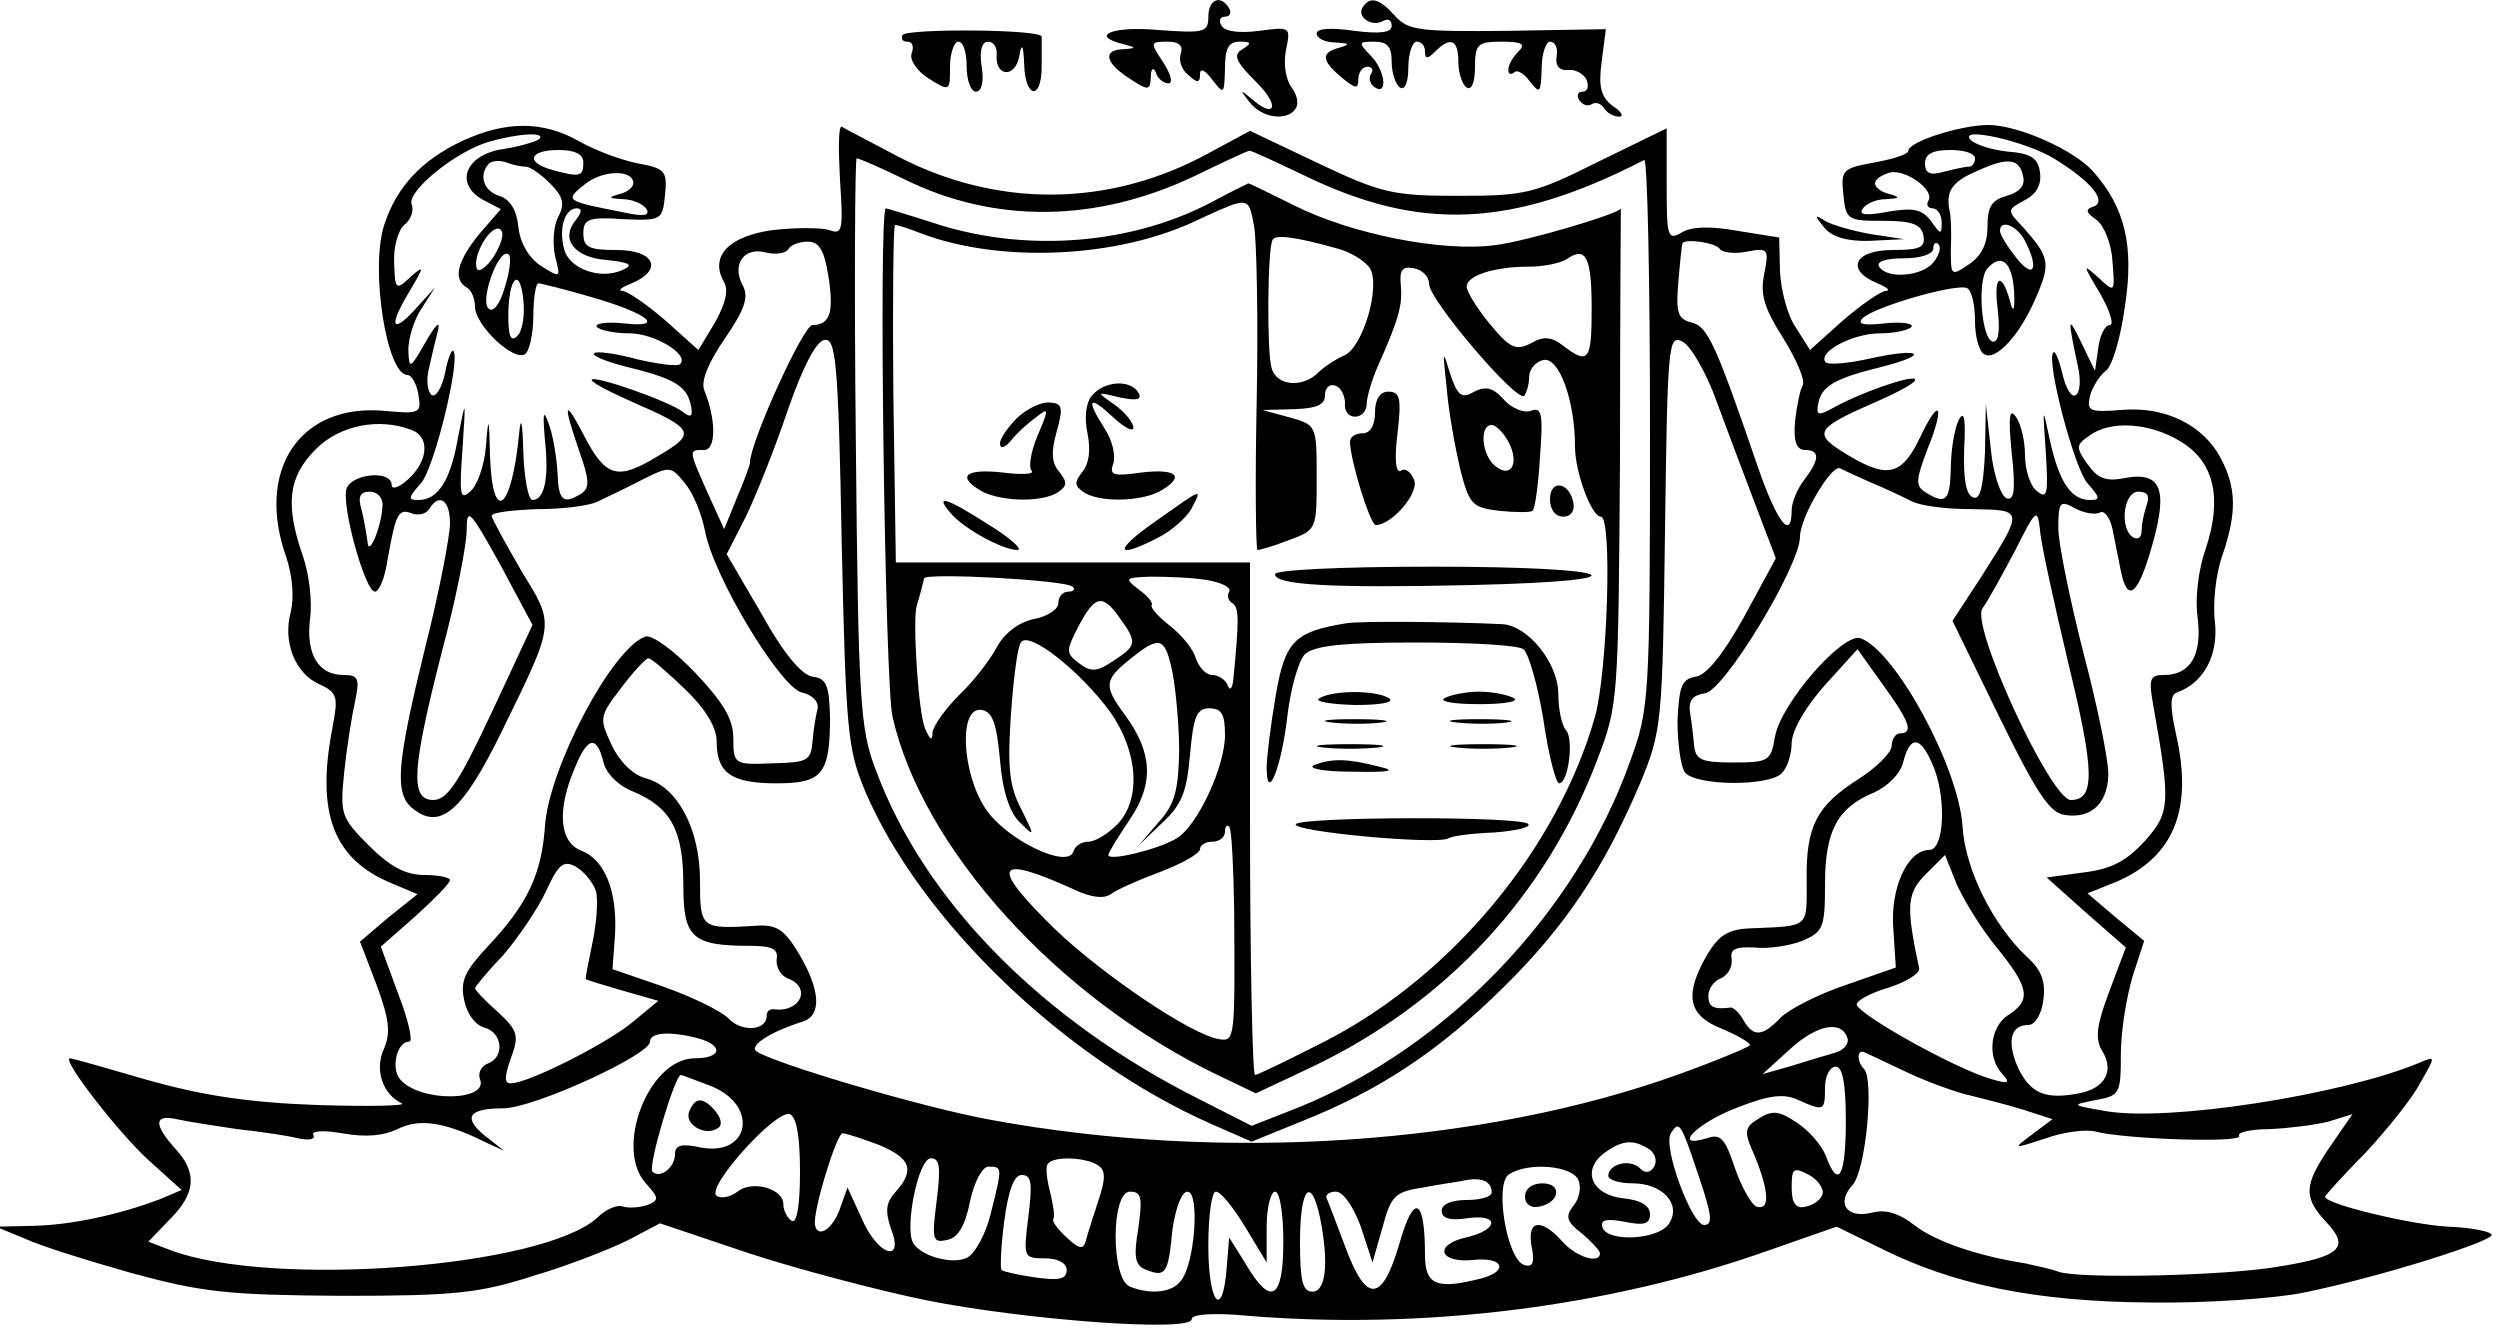 <?xml version="1.0" standalone="no"?>
<!DOCTYPE svg PUBLIC "-//W3C//DTD SVG 20010904//EN"
 "http://www.w3.org/TR/2001/REC-SVG-20010904/DTD/svg10.dtd">
<svg version="1.0" xmlns="http://www.w3.org/2000/svg"
 width="300pt" height="160pt" viewBox="0 0 300 160"
 preserveAspectRatio="xMidYMid meet">
<g transform="translate(0,160) scale(0.1,-0.1)"
fill="#000000" stroke="none">
<path d="M1450 1580 c0 -19 -5 -20 -60 -16 -56 5 -83 -7 -42 -17 16 -4 16 -5
0 -6 -25 -1 -22 -16 7 -35 23 -15 25 -15 26 1 0 11 3 13 6 6 2 -7 9 -13 15
-13 6 0 3 11 -6 25 -16 24 -16 25 5 25 14 0 19 -5 16 -14 -3 -8 1 -20 9 -26
11 -10 14 -10 14 1 0 8 6 5 15 -7 14 -18 14 -17 15 14 0 24 4 32 18 32 14 0
14 -2 3 -9 -12 -7 -8 -15 17 -40 29 -29 22 -45 -8 -18 -12 10 -12 9 -1 -5 15
-20 46 -24 56 -8 4 6 1 17 -5 25 -7 9 -10 28 -7 44 6 29 6 29 -32 24 -23 -3
-41 -1 -45 6 -4 6 -2 11 4 11 6 0 8 5 5 10 -10 17 -25 11 -25 -10z"/>
<path d="M1635 1591 c-7 -12 12 -24 25 -16 6 3 10 1 10 -6 0 -8 -13 -10 -45
-6 -27 4 -45 3 -45 -3 0 -6 10 -11 23 -11 16 -1 18 -2 5 -6 -23 -6 -23 -15 2
-36 17 -14 20 -14 20 -2 0 8 5 15 11 15 5 0 8 -4 4 -9 -3 -5 -1 -12 5 -16 16
-10 12 22 -6 39 -14 15 -14 16 5 16 16 0 21 -6 21 -24 0 -14 5 -28 10 -31 6
-4 10 7 10 24 0 17 5 31 10 31 6 0 10 -5 10 -12 0 -9 3 -9 12 0 19 19 28 14
28 -12 0 -14 5 -28 10 -31 6 -4 10 7 10 24 0 28 3 31 32 31 25 0 29 -3 20 -12
-7 -7 -12 -16 -12 -22 0 -5 3 -6 7 -3 3 4 12 -1 19 -11 12 -15 13 -14 14 16 0
17 5 32 10 32 6 0 10 -8 8 -17 -2 -12 3 -18 14 -17 9 1 19 -5 22 -12 3 -8 1
-14 -5 -14 -6 0 -7 -5 -4 -10 4 -6 10 -8 15 -5 5 3 11 1 15 -5 3 -5 11 -10 18
-10 6 0 3 6 -8 13 -14 11 -17 23 -13 53 l5 39 -117 -2 c-105 -1 -120 0 -136
18 -19 21 -30 24 -39 10z"/>
<path d="M1083 1558 c-2 -5 0 -8 6 -8 6 0 8 -6 5 -14 -3 -7 6 -21 20 -30 26
-16 26 -16 26 14 0 16 5 30 10 30 6 0 10 -13 10 -30 0 -16 5 -30 11 -30 7 0
10 12 7 30 -3 19 0 30 8 30 6 0 11 -7 10 -16 -2 -26 22 -28 27 -2 3 17 5 15 6
-9 1 -41 21 -44 21 -3 0 17 0 33 0 36 0 9 -161 10 -167 2z"/>
<path d="M555 1431 c-49 -23 -79 -55 -94 -101 -17 -53 3 -180 28 -180 5 0 11
-11 13 -23 4 -23 2 -24 -41 -20 -102 9 -155 -72 -117 -177 7 -22 9 -47 5 -64
-10 -36 5 -74 34 -87 22 -10 23 -15 16 -52 -20 -103 1 -158 71 -187 l31 -13
-35 -28 -34 -29 20 -52 c15 -41 17 -57 9 -76 -12 -25 -2 -55 21 -66 7 -3 -39
-4 -102 -2 -84 3 -139 12 -203 30 -48 14 -90 26 -93 26 -11 0 57 -88 94 -122
l40 -36 -26 -11 c-50 -19 -107 -31 -152 -32 l-45 -1 34 -14 c19 -9 77 -27 130
-42 85 -23 115 -26 251 -27 135 0 165 3 230 24 41 12 92 32 114 43 l38 20 107
-36 c58 -19 153 -44 211 -56 119 -24 320 -39 320 -23 0 6 26 8 68 4 209 -17
431 10 623 78 l83 29 49 -24 c90 -46 190 -66 327 -67 69 -1 152 5 185 12 89
18 225 61 225 69 0 4 -24 9 -52 10 -43 2 -148 27 -148 36 0 1 21 25 48 52 26
28 56 65 66 84 19 33 19 33 0 25 -93 -39 -305 -72 -379 -58 -40 7 -40 7 -10
13 29 5 30 8 30 55 0 28 7 69 14 93 l14 43 -34 28 -34 29 35 14 c69 30 92 87
71 178 -7 32 -7 46 1 49 32 11 50 44 46 84 -3 23 1 59 9 81 17 50 17 80 -2
116 -21 40 -67 63 -120 58 -38 -3 -41 -1 -37 17 3 11 12 25 19 30 8 6 18 41
23 78 11 72 0 118 -38 161 -23 26 -90 56 -126 56 -33 0 -96 -20 -96 -31 0 -4
-18 -10 -41 -14 -38 -7 -40 -9 -37 -38 3 -31 5 -32 48 -32 34 0 45 -4 48 -17
3 -15 -4 -18 -37 -18 -46 0 -57 -24 -18 -40 12 -5 16 -9 10 -9 -7 -1 -30 -17
-52 -36 l-39 -35 -17 27 c-10 14 -18 45 -19 67 l-1 41 -50 8 c-33 6 -56 5 -67
-2 -17 -10 -18 -5 -18 57 l0 68 -82 -40 c-76 -38 -87 -41 -167 -41 -79 0 -93
3 -169 39 l-82 39 -50 -27 c-119 -65 -254 -66 -374 -3 -34 18 -63 33 -66 35
-4 1 -4 -28 -2 -64 4 -61 3 -66 -13 -60 -10 3 -40 3 -67 0 -53 -7 -76 -31 -60
-61 7 -11 3 -26 -10 -50 l-20 -33 -39 35 c-22 19 -45 35 -52 36 -6 0 -2 4 11
9 38 16 28 40 -18 40 -33 0 -40 3 -40 20 0 17 6 20 48 17 46 -2 47 -1 50 29 3
29 0 32 -33 38 -20 4 -52 16 -71 27 -43 24 -87 24 -139 0z m92 2 c-4 -3 -24
-9 -44 -12 -45 -7 -58 -42 -23 -61 l21 -11 -26 -30 c-26 -32 -32 -54 -15 -64
6 -3 10 -14 10 -23 0 -22 46 -66 60 -57 5 3 10 24 10 46 0 21 3 39 6 39 3 0
31 -7 62 -16 70 -20 92 -38 40 -32 -20 2 -34 0 -32 -4 3 -4 20 -8 39 -8 31 0
73 -26 61 -37 -3 -3 -26 0 -52 6 -25 7 -49 10 -51 7 -3 -3 15 -10 38 -16 58
-14 73 -23 78 -46 3 -14 0 -16 -10 -8 -17 13 -109 45 -109 38 0 -3 21 -14 48
-26 76 -33 78 -38 32 -65 -49 -30 -63 -26 -89 24 -24 46 -26 40 -6 -18 12 -34
13 -44 3 -51 -22 -14 -28 -9 -29 25 -1 17 -5 43 -10 57 -7 20 -8 16 -5 -19 5
-46 -1 -71 -15 -71 -5 0 -10 26 -11 58 -1 36 -3 44 -5 22 -9 -93 -32 -111 -35
-27 -1 48 -2 49 -5 10 -2 -23 -11 -47 -19 -53 -12 -11 -13 -3 -9 51 4 61 4 62
-5 16 -9 -53 -24 -77 -48 -77 -13 0 -12 3 3 20 16 17 48 149 39 159 -2 2 -7
-10 -10 -27 -4 -18 -11 -29 -16 -26 -5 4 -7 18 -3 33 3 14 8 35 11 46 2 11 -4
4 -15 -15 -19 -33 -20 -34 -21 -10 0 14 7 37 16 50 l16 25 -20 -22 c-31 -35
-37 -27 -12 15 19 32 20 35 3 20 -18 -17 -19 -16 -20 17 -1 19 5 39 12 45 8 6
12 17 9 25 -6 15 52 63 93 75 35 10 69 12 60 3z m1819 -24 c44 -27 63 -51 46
-57 -10 -3 -9 -7 4 -16 9 -7 18 -29 19 -50 3 -37 3 -38 -17 -19 -19 17 -19 16
2 -19 12 -21 17 -38 12 -38 -6 0 -12 -12 -14 -27 l-4 -28 -17 35 c-16 33 -16
29 -3 -32 3 -15 2 -29 -3 -32 -5 -4 -12 8 -16 25 -4 17 -9 29 -11 26 -9 -9 25
-139 41 -157 15 -17 16 -20 3 -20 -23 0 -37 22 -48 71 -9 43 -9 42 -5 -14 3
-50 2 -57 -11 -46 -8 6 -14 26 -14 43 0 17 -5 38 -11 46 -8 11 -9 -1 -5 -43 5
-45 3 -58 -6 -55 -7 3 -16 28 -19 59 l-6 54 -1 -58 c-2 -42 -6 -57 -14 -54 -9
3 -12 22 -11 58 2 38 0 48 -7 34 -5 -11 -9 -37 -9 -57 -1 -39 -6 -44 -30 -29
-13 8 -12 15 2 52 21 52 15 64 -8 16 -22 -47 -39 -52 -86 -24 -45 27 -43 32
35 66 27 12 47 23 44 26 -5 5 -68 -17 -101 -36 -15 -8 -18 -7 -15 7 4 21 20
30 77 44 58 15 46 23 -14 10 -26 -6 -50 -8 -54 -5 -11 12 32 35 65 35 18 0 35
4 38 8 2 4 -12 6 -32 4 -25 -3 -34 -1 -27 6 14 14 115 43 126 36 5 -3 9 -20 9
-39 0 -19 5 -37 11 -40 14 -9 44 24 63 70 17 39 15 47 -16 82 -20 21 -20 21 2
33 14 7 20 19 18 33 -2 17 -11 23 -38 25 -19 2 -39 8 -45 14 -17 17 66 -1 101
-23z m-1766 -4 c0 -17 -4 -18 -37 -9 -33 9 -28 24 7 24 20 0 30 -5 30 -15z
m864 -15 c139 -68 250 -64 409 18 4 2 7 -145 7 -327 0 -322 -1 -332 -24 -395
-65 -182 -220 -343 -398 -415 l-56 -22 -63 32 c-189 95 -330 238 -388 395 -19
49 -21 82 -24 394 -2 187 -1 340 1 340 3 0 28 -11 57 -25 109 -54 232 -52 349
4 33 16 63 30 65 30 2 1 31 -13 65 -29z m806 20 c0 -5 -3 -10 -7 -10 -5 0 -18
-3 -30 -6 -17 -5 -23 -2 -23 10 0 11 9 16 30 16 17 0 30 -4 30 -10z m-1739
-10 c5 0 18 -9 29 -20 16 -16 18 -25 10 -40 -6 -11 -7 -32 -4 -47 7 -27 7 -27
-17 -12 -15 10 -25 28 -27 47 -2 20 -10 33 -23 37 -19 6 -25 25 -12 39 4 3 13
4 21 1 7 -3 18 -5 23 -5z m1797 -13 c2 -10 -5 -18 -20 -22 -18 -5 -23 -13 -23
-37 0 -20 -7 -35 -22 -45 -22 -15 -22 -14 -22 18 1 19 0 39 -1 44 -6 25 2 37
33 50 37 17 51 15 55 -8z m-1668 -7 c0 -5 -8 -11 -17 -13 -14 -4 -13 -5 4 -6
12 0 25 -6 29 -12 4 -8 -4 -9 -27 -4 -71 14 -72 14 -47 34 21 17 58 18 58 1z
m1554 -21 c-3 -5 0 -9 5 -9 6 0 11 -8 11 -17 0 -15 -1 -15 -13 2 -11 14 -21
16 -51 11 -26 -5 -36 -4 -31 3 3 6 16 12 28 12 17 1 18 2 5 6 -10 2 -18 8 -18
13 0 5 8 10 18 13 19 4 54 -21 46 -34z m-1623 -23 c-19 -23 -2 -45 37 -48 28
-3 33 -6 19 -12 -26 -12 -64 1 -70 25 -7 25 1 49 15 49 7 0 6 -5 -1 -14z m-98
-43 c-9 -14 -19 -21 -21 -15 -5 16 17 53 28 47 6 -4 2 -17 -7 -32z m1837 18
c17 -33 11 -47 -10 -21 -11 14 -20 28 -20 33 0 14 20 7 30 -12z m-1436 -42 c7
-44 2 -59 -19 -59 -11 0 -75 -141 -75 -165 0 -3 -7 -22 -16 -43 l-15 -37 -20
44 c-23 52 -23 51 -4 51 14 0 15 35 0 72 -4 11 5 33 25 62 24 35 29 50 21 64
-13 25 2 46 28 39 12 -3 24 -1 27 4 3 5 13 9 23 9 14 0 20 -10 25 -41z m1070
32 c3 -4 18 -6 32 -3 26 5 27 3 21 -27 -5 -24 0 -41 23 -77 16 -26 27 -51 23
-57 -3 -5 -7 -25 -9 -43 -2 -24 2 -34 12 -34 18 0 18 -11 -1 -36 -8 -10 -15
-27 -15 -36 0 -37 -17 -16 -40 50 -52 152 -61 170 -80 175 -17 4 -19 12 -16
49 2 23 4 44 5 46 3 6 40 1 45 -7z m256 -16 c-14 -17 -56 -20 -65 -5 -4 6 8
10 29 10 21 0 36 5 36 12 0 6 3 8 6 5 4 -4 1 -13 -6 -22z m-1714 -29 c-6 -21
-14 -32 -20 -26 -10 10 12 72 24 65 4 -2 2 -20 -4 -39z m1811 -7 c1 -19 -1
-25 -4 -14 -10 39 -21 37 -16 -4 3 -25 2 -41 -5 -41 -14 0 -20 74 -7 88 17 19
30 7 32 -29z m-1796 -52 c-8 -8 -11 -1 -11 24 0 46 14 60 18 19 2 -18 -1 -37
-7 -43z m417 -546 c66 -155 239 -322 416 -400 l48 -21 59 24 c96 38 167 86
243 161 75 74 121 143 165 247 25 61 26 70 29 301 3 225 4 236 21 227 10 -5
29 -38 41 -72 13 -35 34 -91 47 -125 l24 -63 -38 -70 c-25 -45 -45 -70 -58
-72 -17 -3 -20 -11 -22 -53 0 -27 4 -56 9 -62 13 -16 100 -17 116 -1 7 7 12
23 12 37 1 16 17 43 40 69 l39 43 30 -42 c32 -44 38 -59 21 -59 -5 0 -10 -7
-10 -15 0 -8 -18 -26 -40 -40 -50 -32 -63 -56 -62 -122 0 -57 4 -54 -67 -57
-27 -1 -38 -8 -52 -31 -28 -48 -24 -73 16 -89 19 -8 35 -17 35 -20 0 -2 -38
-18 -85 -35 -236 -85 -548 -106 -825 -55 -84 15 -268 70 -283 83 -7 7 18 23
56 35 23 7 22 37 -4 81 -18 30 -27 36 -53 34 -65 -4 -66 -3 -66 54 0 62 -27
113 -65 123 -15 4 -31 19 -41 40 -15 32 -15 34 11 68 15 20 30 36 33 36 4 0
23 -17 44 -37 25 -24 38 -46 38 -63 0 -38 18 -50 72 -50 55 0 64 11 64 80 -1
37 -4 46 -21 48 -13 2 -35 28 -61 75 l-42 72 23 45 c12 25 35 82 50 127 18 52
34 83 44 85 14 3 17 -25 21 -242 5 -226 7 -249 28 -299z m-544 433 c22 -8 20
-37 -4 -59 -11 -10 -20 -13 -20 -7 0 18 -47 14 -54 -4 -7 -19 22 -124 34 -124
5 0 12 17 15 38 10 56 13 62 29 56 8 -3 17 -1 21 5 12 20 25 11 25 -17 0 -15
-13 -83 -30 -150 -34 -139 -37 -174 -15 -192 33 -27 60 -4 107 92 65 133 64
127 23 194 -19 33 -35 62 -35 65 0 4 25 7 55 8 30 0 62 4 72 9 10 5 34 16 53
26 34 17 35 17 52 -4 10 -12 20 -37 24 -57 10 -55 90 -187 116 -194 14 -3 21
-12 19 -20 -2 -8 -5 -25 -6 -39 -2 -23 -6 -25 -48 -26 -46 -2 -47 -1 -47 30 0
23 -12 43 -46 79 -26 27 -52 46 -60 43 -40 -15 -115 -157 -120 -227 -4 -58
-21 -94 -68 -144 -28 -30 -34 -42 -29 -65 3 -16 13 -30 24 -33 22 -6 25 -35 5
-43 -8 -3 -13 -11 -10 -19 11 -27 -73 -28 -96 0 -11 13 -4 45 11 45 5 0 -1 26
-13 57 l-21 57 42 37 c22 20 41 39 41 43 0 3 -14 6 -31 6 -22 0 -41 10 -66 35
-34 34 -35 38 -30 88 3 29 9 67 13 85 6 28 4 32 -14 32 -30 0 -45 25 -40 67 3
21 -1 55 -9 77 -21 61 -17 94 16 127 29 29 76 38 115 23z m2123 -14 c40 -24
50 -68 30 -128 -9 -25 -13 -60 -10 -82 6 -45 -8 -70 -40 -70 -17 0 -19 -4 -13
-37 21 -118 20 -128 -10 -162 -22 -24 -40 -34 -74 -38 l-44 -6 47 -42 48 -42
-20 -53 c-15 -40 -17 -56 -9 -70 16 -25 4 -46 -27 -52 -41 -8 -59 0 -74 32
-13 31 -8 50 13 50 8 0 16 13 18 30 3 22 -2 36 -20 52 -41 39 -74 105 -77 157
-5 71 -80 209 -122 225 -21 8 -96 -78 -103 -118 -5 -29 -7 -31 -50 -31 -38 0
-45 3 -47 20 -1 11 -3 29 -5 40 -2 14 3 21 18 23 23 3 114 153 114 188 0 23
38 87 48 82 4 -2 21 -10 37 -17 17 -7 38 -17 48 -22 10 -6 43 -10 73 -10 63
-1 63 0 11 -82 l-34 -52 56 -115 c45 -92 61 -116 79 -118 32 -5 52 15 52 50 0
16 -13 81 -30 145 -16 63 -30 131 -30 149 0 32 2 34 20 24 11 -6 25 -8 30 -5
5 3 12 -6 15 -20 3 -14 7 -36 10 -50 8 -40 21 -29 38 32 19 67 10 88 -35 79
-21 -4 -31 0 -43 17 -14 20 -14 23 2 34 25 19 73 16 110 -7z m-2158 -77 c-1
-25 -17 -63 -18 -43 -1 8 -4 25 -7 38 -5 16 -2 22 10 22 9 0 16 -8 15 -17z
m2117 1 c-3 -9 -6 -22 -6 -30 0 -9 -4 -12 -10 -9 -17 10 -12 55 6 55 11 0 14
-5 10 -16z m-1986 -249 c-39 -83 -53 -105 -70 -105 -28 0 -26 36 10 177 17 63
30 129 30 147 0 28 4 24 40 -41 l39 -73 -49 -105z m1892 59 c32 -131 32 -164
3 -164 -24 0 -121 210 -106 230 6 8 23 39 39 69 25 50 27 52 30 25 1 -16 17
-88 34 -160z m-1758 -118 c3 -14 18 -29 36 -36 45 -19 60 -46 60 -112 0 -63
10 -73 80 -73 27 0 34 -4 32 -16 -1 -9 4 -19 13 -23 30 -11 15 -42 -17 -37 -5
0 -8 -3 -8 -8 0 -18 -30 -20 -46 -3 -9 9 -44 26 -78 38 l-61 21 3 41 c3 52
-12 90 -40 101 -27 10 -30 49 -8 100 15 37 26 39 34 7z m1594 -1 c18 -38 16
-105 -3 -105 -26 0 -47 -46 -43 -95 l3 -46 -60 -21 c-33 -11 -68 -29 -78 -39
-22 -23 -33 -24 -45 -3 -5 9 -12 15 -15 15 -21 -3 -27 1 -27 14 0 9 7 18 15
21 9 4 14 14 13 23 -2 12 4 15 27 14 17 -2 42 2 58 8 25 11 27 16 27 68 0 64
15 92 59 110 17 8 32 23 35 37 8 31 20 31 34 -1z m-1603 -154 c3 -10 1 -38 -4
-62 -5 -24 -9 -44 -8 -44 1 -1 21 -7 45 -14 l42 -12 -29 -24 c-30 -26 -127
-75 -148 -75 -8 0 -8 7 0 30 10 27 9 33 -16 56 -15 13 -27 26 -27 28 0 2 15
20 34 40 18 21 41 55 51 76 15 33 21 38 36 30 10 -6 20 -18 24 -29z m1681 -68
c39 -48 42 -63 14 -81 -22 -14 -26 -51 -7 -71 10 -11 7 -12 -13 -6 -41 11
-163 79 -162 90 1 5 18 14 39 20 21 7 37 17 36 23 -16 75 -15 90 8 113 l23 23
14 -35 c8 -18 29 -53 48 -76z m-179 -109 c2 -6 -4 -14 -14 -17 -10 -3 -34 -10
-53 -16 l-35 -10 33 30 c33 30 62 35 69 13z m-1379 0 c31 -9 28 -24 -5 -24
-55 -1 -96 -108 -58 -150 16 -18 16 -20 2 -26 -9 -3 -22 -4 -29 -2 -7 3 -21
-3 -31 -13 -65 -60 -391 -85 -513 -39 l-26 10 26 27 c31 31 33 56 6 85 -26 29
-25 41 2 35 13 -3 46 -8 73 -12 28 -3 61 -8 73 -11 13 -3 21 -1 18 4 -3 5 12
6 35 2 28 -5 49 -3 66 5 25 13 56 9 104 -15 l24 -11 -23 18 c-27 22 -20 33 22
33 36 0 176 64 176 80 0 11 23 13 58 4z m1453 -42 c26 -12 60 -24 75 -27 16
-4 44 -11 63 -17 l34 -11 -24 -18 c-24 -18 -24 -18 16 -5 22 8 49 11 60 8 35
-9 177 -14 172 -5 -3 4 14 8 36 8 23 1 55 5 71 9 l29 9 -27 -39 c-32 -47 -32
-61 -4 -91 28 -30 17 -41 -58 -53 -63 -11 -240 -15 -264 -6 -8 3 -26 7 -40 10
-58 9 -109 27 -133 46 -18 14 -34 19 -50 15 -31 -8 -44 11 -24 33 16 17 26
126 14 139 -9 9 -9 25 1 20 4 -2 28 -13 53 -25z m-76 -57 c0 -67 -9 -83 -24
-42 -5 13 -21 31 -35 40 -21 14 -29 15 -45 5 -18 -11 -19 -15 -5 -46 17 -42
18 -65 2 -60 -6 2 -18 23 -26 46 -12 36 -17 42 -34 36 -43 -13 -11 19 37 37
38 15 56 17 73 9 31 -14 32 -13 32 15 0 14 6 25 13 25 8 0 12 -20 12 -65z
m-1360 41 c56 -24 44 -84 -14 -73 -23 5 -31 3 -31 -8 0 -16 -18 -30 -27 -21
-6 6 27 116 34 116 2 0 19 -7 38 -14z m105 -103 c0 -40 -4 -62 -10 -58 -5 3
-10 12 -10 20 0 19 -38 29 -55 15 -8 -6 -19 -9 -25 -5 -14 9 71 104 88 98 8
-4 12 -27 12 -70z m1078 -3 c16 -47 18 -60 7 -60 -15 0 -50 94 -40 110 10 16
12 13 33 -50z m-983 36 c38 -16 43 -30 20 -56 -12 -13 -13 -23 -6 -44 17 -43
-16 -33 -35 12 l-17 37 -10 -28 c-9 -23 -26 -33 -29 -17 -3 16 26 110 33 110
5 0 25 -7 44 -14z m924 -5 c7 -5 10 -14 6 -21 -5 -8 -11 -8 -17 -2 -12 12 -38
5 -38 -9 0 -5 13 -9 29 -9 36 0 59 -25 44 -48 -12 -20 -74 -23 -80 -5 -3 9 4
11 26 7 24 -5 31 -3 31 9 0 10 -11 17 -32 19 -38 4 -51 34 -22 55 21 15 34 16
53 4z m-855 -62 c-6 -46 -5 -51 12 -47 13 2 22 16 28 46 5 24 15 42 22 42 17
0 17 0 3 -56 -6 -25 -19 -48 -28 -53 -17 -9 -55 1 -65 17 -11 18 6 102 21 102
11 0 12 -11 7 -51z m193 43 c10 -6 10 -16 1 -43 -6 -18 -13 -40 -15 -48 -3
-11 -8 -10 -23 4 -11 10 -18 20 -16 22 2 3 0 17 -4 33 -4 16 -6 31 -2 34 8 9
45 7 59 -2z m577 -18 c4 -9 1 -23 -6 -31 -10 -13 -8 -19 10 -33 12 -10 22 -21
22 -24 0 -13 -28 -5 -45 14 -26 29 -43 26 -37 -6 4 -20 1 -25 -9 -22 -21 7
-36 98 -18 109 24 15 76 10 83 -7z m293 -17 c-2 -7 -11 -13 -20 -15 -12 -3
-17 4 -17 23 0 23 2 25 21 15 11 -6 18 -17 16 -23z m-953 -27 c-6 -49 -6 -50
20 -50 16 0 26 -6 26 -14 0 -11 -9 -13 -37 -9 -21 3 -39 7 -41 9 -2 1 -1 27 3
58 5 38 12 56 21 56 12 0 13 -10 8 -50z m556 29 c0 -5 -13 -9 -30 -9 -18 0
-30 -5 -30 -13 0 -9 10 -12 30 -9 40 6 39 -14 -1 -23 -39 -9 -32 -31 9 -27 36
4 43 -13 10 -22 -54 -14 -68 -8 -68 28 0 68 -13 75 -30 16 -21 -73 -40 -75
-65 -8 -11 29 -21 56 -23 60 -2 4 3 8 11 8 9 0 21 -18 30 -42 l14 -43 12 42
c10 38 15 43 49 48 20 4 44 7 52 9 19 3 30 -2 30 -15z m-424 -43 c-6 -35 -4
-45 10 -50 23 -9 26 -4 31 49 4 26 11 45 18 45 15 0 9 -87 -8 -107 -10 -14
-36 -17 -61 -7 -23 9 -23 114 0 114 14 0 15 -7 10 -44z m128 2 l26 -43 0 43
c0 23 5 42 10 42 6 0 10 -27 10 -60 0 -70 -15 -78 -45 -27 l-20 32 -3 -37 c-5
-63 -22 -42 -22 27 0 36 4 65 9 65 6 0 21 -19 35 -42z m90 11 c11 -55 7 -89
-9 -89 -12 0 -15 13 -15 60 0 64 13 80 24 29z"/>
<path d="M1455 1358 c-96 -51 -220 -61 -327 -28 -34 11 -64 20 -65 20 -9 0 -1
-573 8 -610 36 -159 199 -338 390 -430 l46 -22 66 31 c162 77 282 206 344 370
25 65 25 72 27 363 0 164 1 298 1 298 0 -6 -115 -40 -150 -44 -63 -9 -174 13
-243 48 -28 14 -53 26 -54 26 -2 -1 -21 -10 -43 -22z m50 -30 c3 -18 5 -113 3
-211 -2 -97 -1 -177 1 -177 3 0 20 5 38 12 33 12 33 13 33 75 0 62 0 63 -32
72 l-33 9 38 1 c27 1 37 5 37 17 0 9 6 14 13 11 6 -2 11 -12 11 -21 -1 -9 4
-16 12 -16 8 0 14 7 14 15 0 8 6 29 14 47 25 56 29 72 27 96 -2 18 2 23 16 20
10 -2 18 -10 18 -19 0 -19 105 -142 114 -134 3 4 6 14 6 23 0 9 8 18 17 20 19
4 38 -49 38 -104 0 -31 20 -84 31 -84 14 0 8 -186 -7 -240 -45 -158 -171 -310
-321 -388 -45 -23 -84 -42 -87 -42 -3 0 -6 138 -6 308 l0 307 -212 0 -213 0
-3 203 c-1 111 0 202 2 202 3 0 16 -4 31 -10 95 -36 235 -30 330 15 65 30 63
30 70 -7z m99 -26 c16 -4 34 -15 40 -24 13 -22 -9 -97 -32 -105 -9 -4 -23 -13
-30 -20 -19 -19 -50 -16 -56 5 -6 19 -5 143 1 154 3 7 27 4 77 -10z m306 -73
c0 -62 -4 -67 -34 -44 -14 11 -24 12 -39 3 -18 -9 -25 -6 -49 23 -15 18 -28
39 -28 45 0 13 32 24 75 24 17 0 37 4 45 9 23 16 30 3 30 -60z m-623 -333 c4
-3 1 -6 -5 -6 -7 0 -12 -6 -12 -14 0 -7 -13 -16 -30 -19 -18 -4 -35 -17 -44
-34 -8 -15 -28 -41 -45 -57 -17 -17 -31 -37 -32 -45 0 -11 -3 -9 -9 5 -8 19
-15 128 -10 147 3 9 7 25 9 33 1 7 170 -2 178 -10z m161 8 c18 -3 30 -9 27
-14 -3 -5 -1 -11 4 -14 8 -5 8 -20 1 -91 -1 -11 -4 -15 -7 -7 -2 6 -11 12 -18
12 -8 0 -16 9 -20 20 -3 11 -17 28 -31 39 -14 11 -24 22 -22 25 2 3 -5 11 -16
19 -17 13 -16 14 15 15 19 0 49 -1 67 -4z m-104 -46 c21 -29 20 -33 -8 -51
-19 -13 -27 -14 -41 -3 -16 12 -16 15 -1 44 20 38 29 40 50 10z m-12 -112 c34
-48 38 -106 8 -136 -11 -11 -26 -20 -34 -20 -8 0 -16 -5 -18 -12 -7 -21 -80
14 -105 51 -29 43 -33 124 -5 119 13 -2 18 -16 22 -60 3 -38 12 -64 24 -75 18
-18 18 -17 1 17 -14 27 -16 50 -12 111 3 43 8 83 12 88 9 15 71 -34 107 -83z
m75 47 c4 -21 8 -64 8 -95 -1 -46 -5 -63 -25 -85 l-24 -28 28 27 c24 22 30 37
34 82 4 46 8 56 23 56 15 0 19 -7 19 -32 0 -38 -33 -109 -58 -124 -21 -13 -82
-28 -82 -20 0 3 12 22 26 43 29 43 27 80 -6 125 -26 35 -25 42 6 67 36 29 42
27 51 -16z m74 -284 c1 -156 1 -159 -18 -156 -33 5 -138 76 -196 131 -80 78
-74 92 21 49 21 -10 36 -12 45 -6 6 5 33 17 60 27 26 10 47 22 47 27 0 5 7 9
15 9 8 0 15 5 15 12 0 6 2 9 5 6 3 -2 5 -47 6 -99z"/>
<path d="M1736 1135 c2 -27 10 -71 16 -97 11 -43 14 -47 47 -51 20 -2 38 -2
40 0 3 2 7 31 9 65 4 52 2 60 -11 55 -8 -3 -23 3 -32 13 -13 15 -22 17 -36 10
-15 -9 -20 -5 -29 22 -9 30 -9 28 -4 -17z m74 -65 c14 -26 3 -45 -16 -29 -16
13 -19 49 -4 49 5 0 14 -9 20 -20z"/>
<path d="M1310 1125 c-7 -9 -9 -26 -5 -45 4 -20 2 -36 -6 -46 -10 -13 -10 -17
2 -25 19 -12 66 -11 90 1 32 18 22 28 -21 23 -35 -5 -39 -3 -34 11 3 9 -1 27
-10 41 -23 36 -20 42 9 15 14 -13 25 -19 25 -13 0 6 -10 18 -22 27 -23 16 -23
16 6 9 20 -4 27 -3 22 6 -10 16 -41 14 -56 -4z"/>
<path d="M1650 1105 c0 -16 -6 -25 -15 -25 -8 0 -15 -4 -15 -10 0 -21 24 -100
31 -100 19 0 52 38 46 54 -4 10 -11 15 -16 11 -6 -3 -8 13 -4 45 5 42 3 50
-11 50 -10 0 -16 -9 -16 -25z"/>
<path d="M1221 1099 c-11 -11 -21 -25 -21 -31 0 -7 5 -6 13 3 6 8 20 21 30 28
16 13 16 11 2 -22 -8 -19 -11 -38 -7 -42 4 -4 -12 -5 -35 -2 -45 5 -56 -5 -24
-23 24 -12 71 -13 90 -1 12 8 12 12 2 25 -9 10 -10 24 -3 48 8 29 7 34 -8 35
-10 1 -27 -7 -39 -18z"/>
<path d="M1860 1001 c0 -12 6 -21 16 -21 9 0 14 7 12 17 -5 25 -28 28 -28 4z"/>
<path d="M1386 974 c-50 -35 -48 -46 4 -19 16 8 34 24 40 35 13 25 14 25 -44
-16z"/>
<path d="M1141 984 c15 -18 62 -44 80 -44 7 0 -8 14 -34 30 -53 34 -66 37 -46
14z"/>
<path d="M1530 911 c0 -13 66 -17 238 -13 214 5 176 22 -48 22 -113 0 -190 -4
-190 -9z"/>
<path d="M1615 852 c-61 -10 -73 -21 -84 -86 -6 -35 -11 -74 -11 -87 0 -44 18
0 25 63 4 32 13 65 21 73 11 10 44 14 132 14 65 0 123 -3 130 -8 6 -4 17 -42
24 -84 6 -42 15 -77 19 -77 11 0 18 54 8 64 -5 6 -9 25 -9 43 0 37 -36 82 -67
84 -63 3 -172 4 -188 1z"/>
<path d="M1583 762 c-6 -4 13 -7 43 -8 30 0 48 3 41 8 -15 10 -68 10 -84 0z"/>
<path d="M1733 762 c-6 -4 13 -7 42 -7 29 0 48 3 42 7 -7 4 -25 8 -42 8 -16 0
-35 -4 -42 -8z"/>
<path d="M1598 733 c18 -2 45 -2 60 0 15 2 0 4 -33 4 -33 0 -45 -2 -27 -4z"/>
<path d="M1748 733 c18 -2 45 -2 60 0 15 2 0 4 -33 4 -33 0 -45 -2 -27 -4z"/>
<path d="M1588 703 c17 -2 47 -2 65 0 17 2 3 4 -33 4 -36 0 -50 -2 -32 -4z"/>
<path d="M1748 703 c17 -2 47 -2 65 0 17 2 3 4 -33 4 -36 0 -50 -2 -32 -4z"/>
<path d="M1577 682 c-9 -4 11 -8 45 -8 46 -1 55 1 33 6 -39 10 -56 10 -78 2z"/>
<path d="M1555 611 c-5 -9 170 -25 183 -17 5 3 29 6 55 7 25 2 44 6 41 10 -6
10 -273 9 -279 0z"/>
<path d="M827 266 c-6 -15 19 -30 34 -20 6 3 5 11 -2 20 -15 18 -25 18 -32 0z"/>
<path d="M1830 164 c0 -9 7 -14 17 -12 25 5 28 28 4 28 -12 0 -21 -6 -21 -16z"/>
<path d="M2189 1327 c9 -11 27 -17 55 -16 l41 2 -40 6 c-22 4 -47 11 -55 16
-13 8 -13 7 -1 -8z"/>
</g>
</svg>
